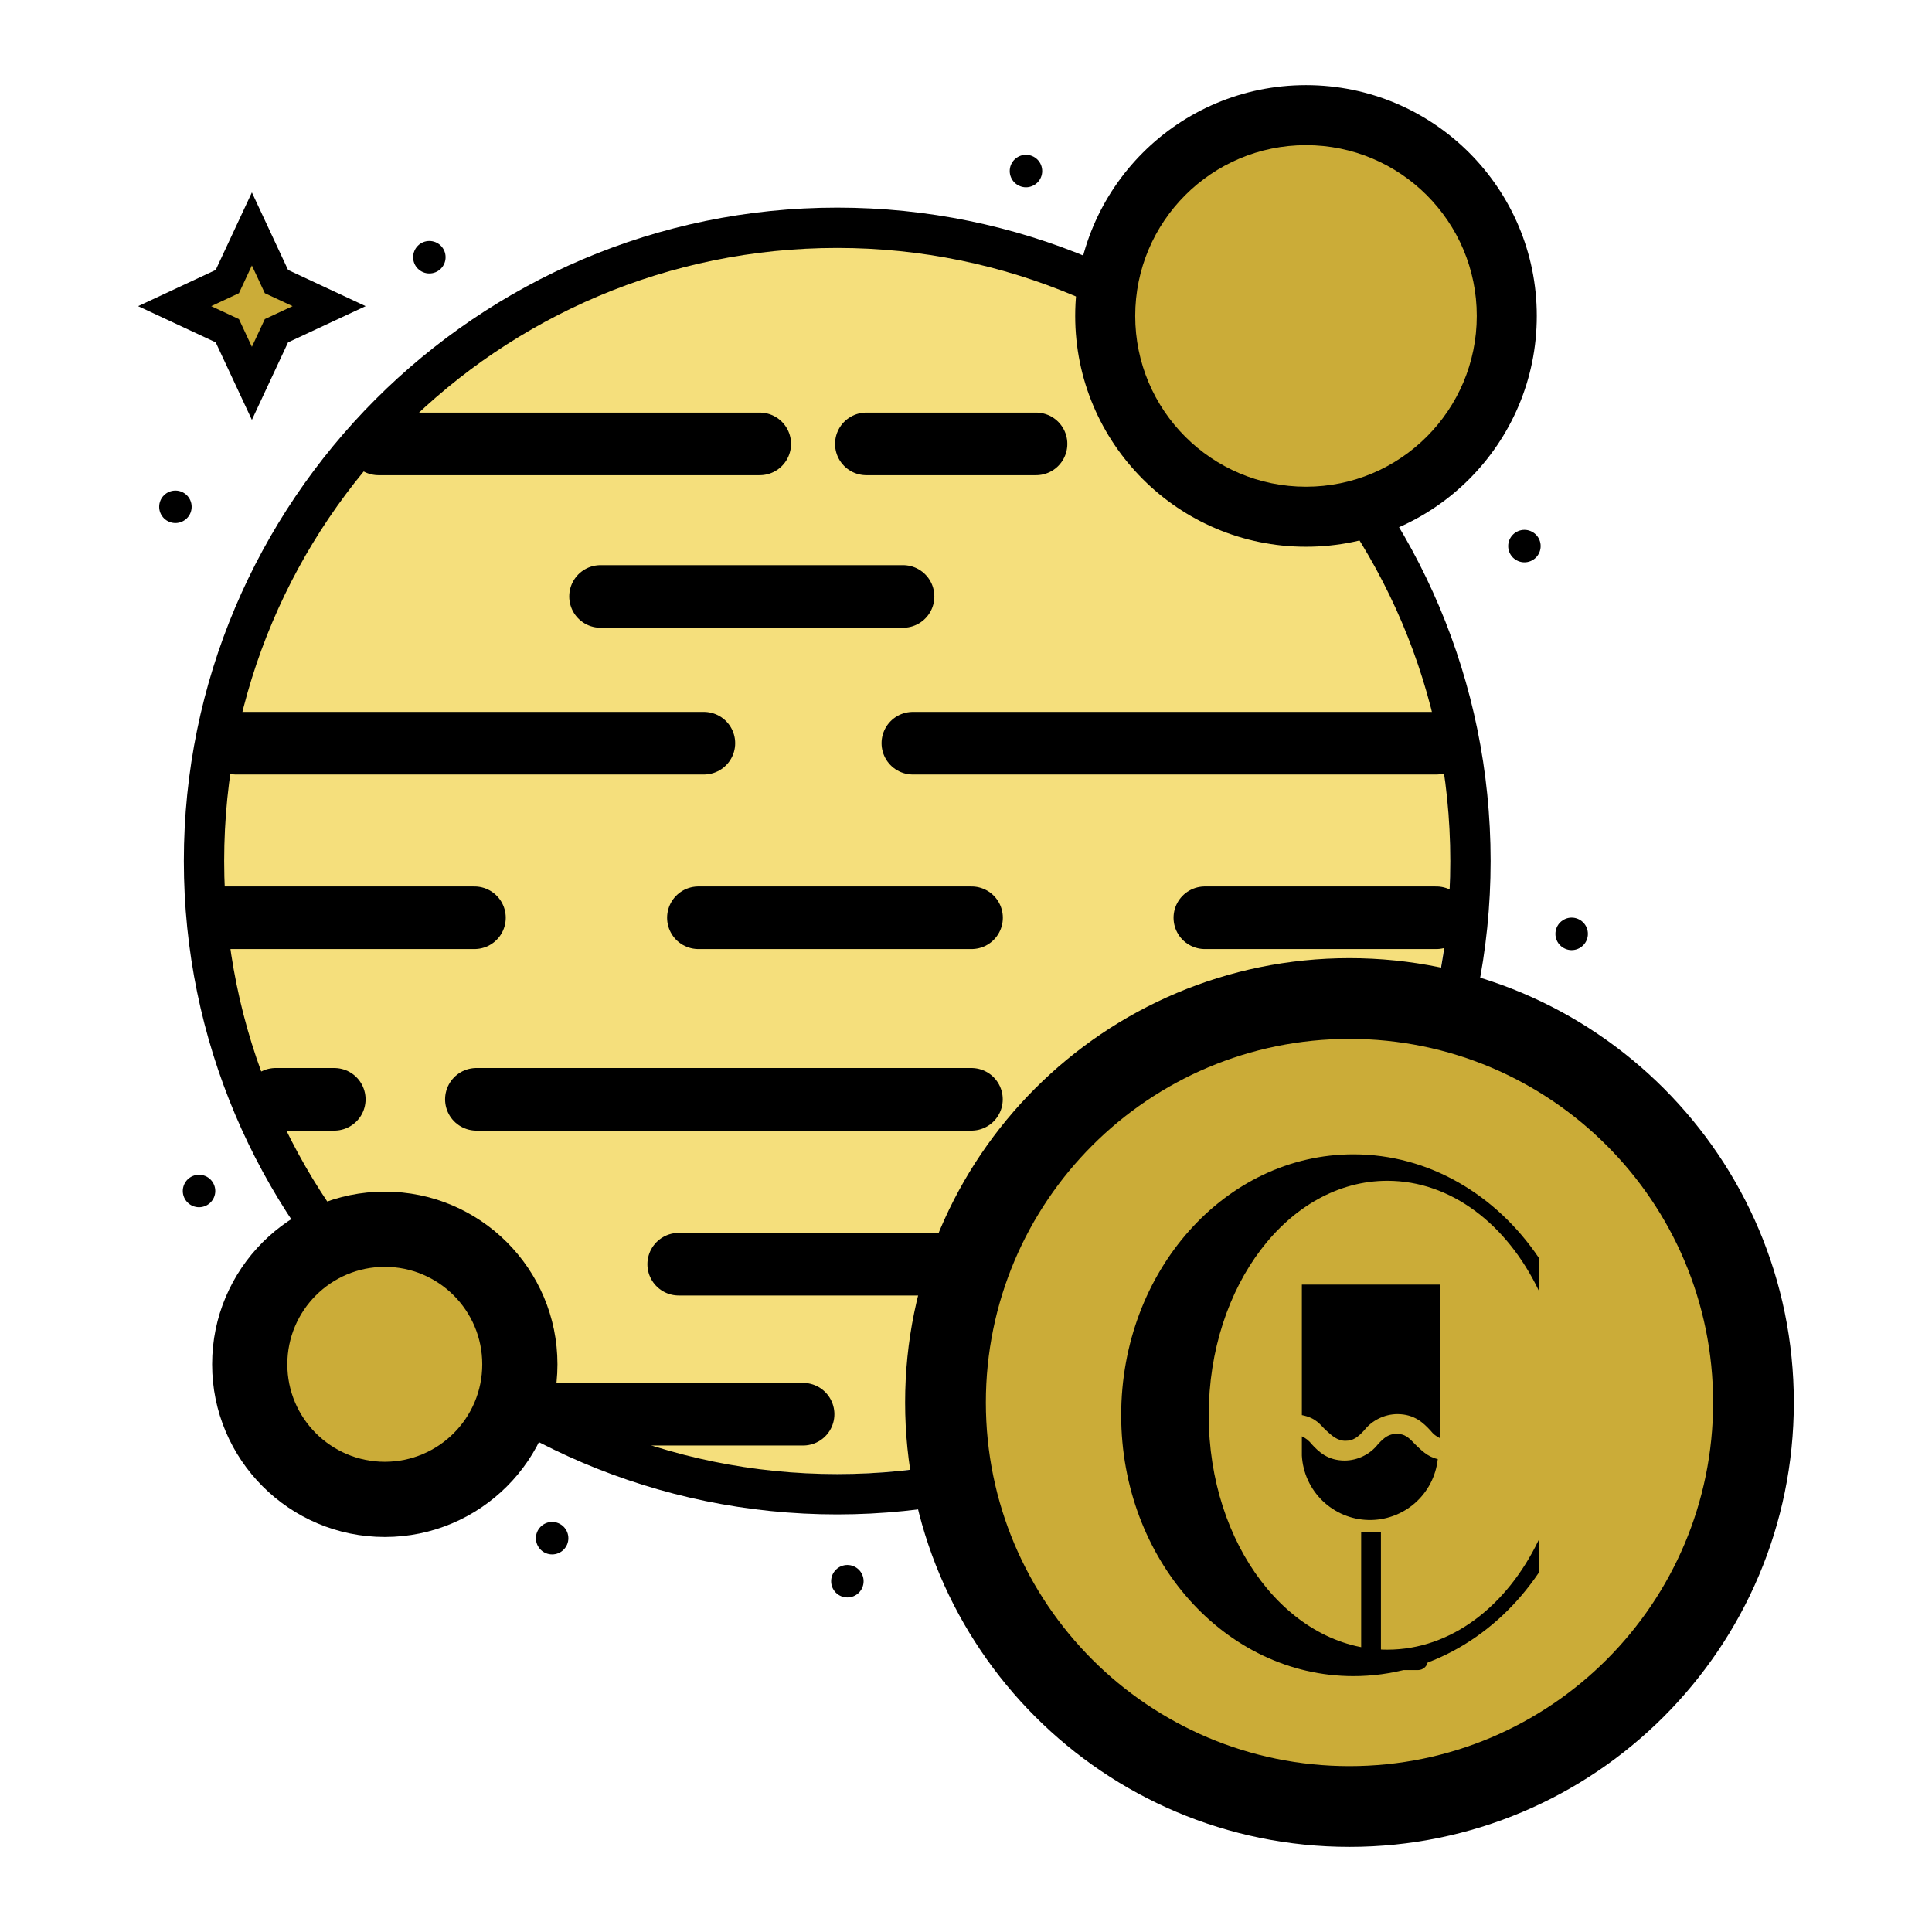 <svg xmlns="http://www.w3.org/2000/svg" xmlns:xlink="http://www.w3.org/1999/xlink" width="500" zoomAndPan="magnify" viewBox="0 0 375 375" height="500" preserveAspectRatio="xMidYMid meet" version="1.0"><defs><clipPath id="0094d61a3c"><path d="M 42.625 47.238 L 281.684 47.238 L 281.684 286.301 L 42.625 286.301 Z M 42.625 47.238 " clip-rule="nonzero"/></clipPath><clipPath id="a2d0f9b6a5"><path d="M 35.684 40.297 L 289.328 40.297 L 289.328 293.945 L 35.684 293.945 Z M 35.684 40.297 " clip-rule="nonzero"/></clipPath><clipPath id="a4dfa19fd3"><path d="M 41.172 231.297 L 108.203 231.297 L 108.203 298.328 L 41.172 298.328 Z M 41.172 231.297 " clip-rule="nonzero"/></clipPath><clipPath id="d160030b00"><path d="M 74.688 231.297 C 56.18 231.297 41.172 246.305 41.172 264.812 C 41.172 283.324 56.18 298.328 74.688 298.328 C 93.199 298.328 108.203 283.324 108.203 264.812 C 108.203 246.305 93.199 231.297 74.688 231.297 Z M 74.688 231.297 " clip-rule="nonzero"/></clipPath><clipPath id="e0f379cf38"><path d="M 55.77 245.895 L 93.605 245.895 L 93.605 283.73 L 55.77 283.73 Z M 55.77 245.895 " clip-rule="nonzero"/></clipPath><clipPath id="5c2fee9302"><path d="M 74.688 245.895 C 64.238 245.895 55.77 254.367 55.77 264.812 C 55.77 275.262 64.238 283.73 74.688 283.73 C 85.137 283.73 93.605 275.262 93.605 264.812 C 93.605 254.367 85.137 245.895 74.688 245.895 Z M 74.688 245.895 " clip-rule="nonzero"/></clipPath><clipPath id="80a8c9d5af"><path d="M 208.695 16.523 L 298.289 16.523 L 298.289 106.121 L 208.695 106.121 Z M 208.695 16.523 " clip-rule="nonzero"/></clipPath><clipPath id="6931dd03fa"><path d="M 253.492 16.523 C 228.75 16.523 208.695 36.582 208.695 61.32 C 208.695 86.062 228.75 106.121 253.492 106.121 C 278.234 106.121 298.289 86.062 298.289 61.32 C 298.289 36.582 278.234 16.523 253.492 16.523 Z M 253.492 16.523 " clip-rule="nonzero"/></clipPath><clipPath id="d5bb531b0e"><path d="M 220.344 28.172 L 286.641 28.172 L 286.641 94.473 L 220.344 94.473 Z M 220.344 28.172 " clip-rule="nonzero"/></clipPath><clipPath id="bcda3cbde2"><path d="M 253.492 28.172 C 235.184 28.172 220.344 43.016 220.344 61.32 C 220.344 79.629 235.184 94.473 253.492 94.473 C 271.801 94.473 286.641 79.629 286.641 61.32 C 286.641 43.016 271.801 28.172 253.492 28.172 Z M 253.492 28.172 " clip-rule="nonzero"/></clipPath><clipPath id="4a49451b9f"><path d="M 175.684 185.977 L 348.184 185.977 L 348.184 358.477 L 175.684 358.477 Z M 175.684 185.977 " clip-rule="nonzero"/></clipPath><clipPath id="c03b84da54"><path d="M 261.934 185.977 C 214.301 185.977 175.684 224.59 175.684 272.227 C 175.684 319.859 214.301 358.477 261.934 358.477 C 309.57 358.477 348.184 319.859 348.184 272.227 C 348.184 224.59 309.57 185.977 261.934 185.977 Z M 261.934 185.977 " clip-rule="nonzero"/></clipPath><clipPath id="7af2db1940"><path d="M 191.355 201.645 L 332.516 201.645 L 332.516 342.805 L 191.355 342.805 Z M 191.355 201.645 " clip-rule="nonzero"/></clipPath><clipPath id="18c4955d0f"><path d="M 261.934 201.645 C 222.953 201.645 191.355 233.246 191.355 272.227 C 191.355 311.207 222.953 342.805 261.934 342.805 C 300.914 342.805 332.516 311.207 332.516 272.227 C 332.516 233.246 300.914 201.645 261.934 201.645 Z M 261.934 201.645 " clip-rule="nonzero"/></clipPath><clipPath id="3a12017ff5"><path d="M 26.816 37.348 L 70.969 37.348 L 70.969 81.5 L 26.816 81.5 Z M 26.816 37.348 " clip-rule="nonzero"/></clipPath><clipPath id="352e916b47"><path d="M 48.891 37.348 L 55.914 52.398 L 70.969 59.426 L 55.914 66.449 L 48.891 81.5 L 41.867 66.449 L 26.816 59.426 L 41.867 52.398 Z M 48.891 37.348 " clip-rule="nonzero"/></clipPath><clipPath id="2f8bab1c0f"><path d="M 40.996 51.527 L 56.789 51.527 L 56.789 67.32 L 40.996 67.32 Z M 40.996 51.527 " clip-rule="nonzero"/></clipPath><clipPath id="125d826770"><path d="M 48.891 51.527 L 51.402 56.91 L 56.789 59.426 L 51.402 61.938 L 48.891 67.32 L 46.379 61.938 L 40.996 59.426 L 46.379 56.91 Z M 48.891 51.527 " clip-rule="nonzero"/></clipPath><clipPath id="78ae04a1f0"><path d="M 217.621 224.047 L 298.656 224.047 L 298.656 325.344 L 217.621 325.344 Z M 217.621 224.047 " clip-rule="nonzero"/></clipPath></defs><g clip-path="url(#0094d61a3c)"><path fill="#f5df7c" d="M 281.531 166.695 C 281.531 168.648 281.484 170.602 281.391 172.555 C 281.293 174.508 281.148 176.457 280.957 178.402 C 280.766 180.348 280.527 182.289 280.238 184.223 C 279.953 186.156 279.617 188.082 279.238 190 C 278.855 191.918 278.43 193.824 277.953 195.719 C 277.477 197.617 276.957 199.5 276.391 201.371 C 275.82 203.242 275.207 205.098 274.551 206.938 C 273.891 208.777 273.188 210.602 272.441 212.406 C 271.691 214.215 270.898 216 270.062 217.77 C 269.227 219.535 268.348 221.281 267.426 223.004 C 266.508 224.73 265.543 226.43 264.539 228.105 C 263.531 229.781 262.488 231.434 261.402 233.059 C 260.316 234.684 259.188 236.281 258.023 237.852 C 256.859 239.422 255.656 240.965 254.418 242.477 C 253.176 243.988 251.902 245.465 250.59 246.914 C 249.273 248.363 247.926 249.777 246.547 251.16 C 245.164 252.543 243.746 253.891 242.301 255.203 C 240.852 256.516 239.371 257.793 237.859 259.035 C 236.348 260.273 234.809 261.477 233.238 262.641 C 231.668 263.805 230.07 264.93 228.445 266.016 C 226.816 267.102 225.168 268.148 223.488 269.152 C 221.812 270.16 220.113 271.121 218.387 272.043 C 216.664 272.965 214.918 273.844 213.152 274.68 C 211.383 275.516 209.598 276.309 207.793 277.055 C 205.984 277.805 204.16 278.508 202.32 279.168 C 200.48 279.824 198.625 280.438 196.754 281.004 C 194.883 281.574 193 282.094 191.102 282.57 C 189.207 283.043 187.301 283.473 185.383 283.855 C 183.465 284.234 181.539 284.57 179.605 284.855 C 177.672 285.145 175.73 285.383 173.785 285.574 C 171.84 285.766 169.891 285.91 167.938 286.004 C 165.988 286.102 164.031 286.148 162.078 286.148 C 160.121 286.148 158.168 286.102 156.215 286.004 C 154.266 285.91 152.316 285.766 150.371 285.574 C 148.422 285.383 146.484 285.145 144.551 284.855 C 142.617 284.57 140.691 284.234 138.773 283.855 C 136.855 283.473 134.949 283.043 133.055 282.57 C 131.156 282.094 129.273 281.574 127.402 281.004 C 125.531 280.438 123.676 279.824 121.836 279.168 C 119.996 278.508 118.172 277.805 116.363 277.055 C 114.559 276.309 112.773 275.516 111.004 274.68 C 109.238 273.844 107.492 272.965 105.766 272.043 C 104.043 271.121 102.344 270.16 100.664 269.152 C 98.988 268.148 97.34 267.102 95.711 266.016 C 94.086 264.93 92.488 263.805 90.918 262.641 C 89.348 261.477 87.809 260.273 86.297 259.035 C 84.785 257.793 83.305 256.516 81.855 255.203 C 80.41 253.891 78.992 252.543 77.609 251.16 C 76.227 249.777 74.879 248.363 73.566 246.914 C 72.254 245.465 70.977 243.988 69.738 242.477 C 68.5 240.965 67.297 239.422 66.133 237.852 C 64.965 236.281 63.84 234.684 62.754 233.059 C 61.668 231.434 60.625 229.781 59.617 228.105 C 58.613 226.43 57.648 224.73 56.727 223.004 C 55.809 221.281 54.93 219.535 54.094 217.77 C 53.258 216 52.465 214.215 51.715 212.406 C 50.969 210.602 50.266 208.777 49.605 206.938 C 48.949 205.098 48.336 203.242 47.766 201.371 C 47.199 199.5 46.68 197.617 46.203 195.719 C 45.727 193.824 45.301 191.918 44.918 190 C 44.539 188.082 44.203 186.156 43.918 184.223 C 43.629 182.289 43.391 180.348 43.199 178.402 C 43.008 176.457 42.863 174.508 42.766 172.555 C 42.672 170.602 42.625 168.648 42.625 166.695 C 42.625 164.738 42.672 162.785 42.766 160.832 C 42.863 158.879 43.008 156.93 43.199 154.984 C 43.391 153.039 43.629 151.102 43.918 149.168 C 44.203 147.234 44.539 145.309 44.918 143.391 C 45.301 141.473 45.727 139.566 46.203 137.668 C 46.68 135.773 47.199 133.891 47.766 132.02 C 48.336 130.148 48.949 128.293 49.605 126.453 C 50.266 124.609 50.969 122.789 51.715 120.98 C 52.465 119.176 53.258 117.387 54.094 115.621 C 54.93 113.855 55.809 112.109 56.727 110.383 C 57.648 108.66 58.613 106.961 59.617 105.281 C 60.625 103.605 61.668 101.953 62.754 100.328 C 63.84 98.703 64.965 97.105 66.133 95.535 C 67.297 93.965 68.5 92.426 69.738 90.914 C 70.977 89.402 72.254 87.922 73.566 86.473 C 74.879 85.023 76.227 83.609 77.609 82.227 C 78.992 80.844 80.41 79.496 81.855 78.184 C 83.305 76.871 84.785 75.594 86.297 74.355 C 87.809 73.113 89.348 71.91 90.918 70.746 C 92.488 69.582 94.086 68.457 95.711 67.371 C 97.34 66.285 98.988 65.238 100.664 64.234 C 102.344 63.23 104.043 62.266 105.766 61.344 C 107.492 60.422 109.238 59.543 111.004 58.707 C 112.773 57.871 114.559 57.082 116.363 56.332 C 118.172 55.586 119.996 54.883 121.836 54.223 C 123.676 53.562 125.531 52.949 127.402 52.383 C 129.273 51.816 131.156 51.293 133.055 50.82 C 134.949 50.344 136.855 49.918 138.773 49.535 C 140.691 49.152 142.617 48.82 144.551 48.531 C 146.484 48.246 148.422 48.008 150.371 47.816 C 152.316 47.625 154.266 47.48 156.215 47.383 C 158.168 47.289 160.121 47.238 162.078 47.238 C 164.031 47.238 165.988 47.289 167.938 47.383 C 169.891 47.48 171.84 47.625 173.785 47.816 C 175.73 48.008 177.672 48.246 179.605 48.531 C 181.539 48.82 183.465 49.152 185.383 49.535 C 187.301 49.918 189.207 50.344 191.102 50.82 C 193 51.293 194.883 51.816 196.754 52.383 C 198.625 52.949 200.48 53.562 202.32 54.223 C 204.16 54.883 205.984 55.586 207.793 56.332 C 209.598 57.082 211.383 57.871 213.152 58.707 C 214.918 59.543 216.664 60.422 218.387 61.344 C 220.113 62.266 221.812 63.23 223.488 64.234 C 225.168 65.238 226.816 66.285 228.445 67.371 C 230.07 68.457 231.668 69.582 233.238 70.746 C 234.809 71.91 236.348 73.113 237.859 74.355 C 239.371 75.594 240.852 76.871 242.301 78.184 C 243.746 79.496 245.164 80.844 246.547 82.227 C 247.926 83.609 249.273 85.023 250.59 86.473 C 251.902 87.922 253.176 89.402 254.418 90.914 C 255.656 92.426 256.859 93.965 258.023 95.535 C 259.188 97.105 260.316 98.703 261.402 100.328 C 262.488 101.953 263.531 103.605 264.539 105.281 C 265.543 106.961 266.508 108.66 267.426 110.383 C 268.348 112.109 269.227 113.855 270.062 115.621 C 270.898 117.387 271.691 119.176 272.441 120.98 C 273.188 122.789 273.891 124.609 274.551 126.453 C 275.207 128.293 275.82 130.148 276.391 132.02 C 276.957 133.891 277.477 135.773 277.953 137.668 C 278.43 139.566 278.855 141.473 279.238 143.391 C 279.617 145.309 279.953 147.234 280.238 149.168 C 280.527 151.102 280.766 153.039 280.957 154.984 C 281.148 156.93 281.293 158.879 281.391 160.832 C 281.484 162.785 281.531 164.738 281.531 166.695 Z M 281.531 166.695 " fill-opacity="1" fill-rule="nonzero"/></g><g clip-path="url(#a2d0f9b6a5)"><path fill="#000000" d="M 162.508 293.945 C 92.441 293.945 35.684 236.797 35.684 167.121 C 35.684 97.449 92.441 40.297 162.508 40.297 C 232.574 40.297 289.328 97.055 289.328 167.121 C 289.328 237.188 232.18 293.945 162.508 293.945 Z M 162.508 48.125 C 96.746 48.125 43.512 101.363 43.512 167.121 C 43.512 232.883 96.746 286.117 162.508 286.117 C 228.266 286.117 281.5 232.883 281.5 167.121 C 281.5 101.363 227.875 48.125 162.508 48.125 Z M 162.508 48.125 " fill-opacity="1" fill-rule="nonzero"/></g><path stroke-linecap="round" transform="matrix(0.81, 0, 0, 0.81, 67.393, 80.087)" fill="none" stroke-linejoin="miter" d="M 7.498 7.499 L 98.857 7.499 " stroke="#000000" stroke-width="15" stroke-opacity="1" stroke-miterlimit="4"/><path stroke-linecap="round" transform="matrix(0.81, 0, 0, 0.81, 162.083, 80.087)" fill="none" stroke-linejoin="miter" d="M 7.5 7.499 L 48.163 7.499 " stroke="#000000" stroke-width="15" stroke-opacity="1" stroke-miterlimit="4"/><path stroke-linecap="round" transform="matrix(0.81, -0, 0, 0.81, 110.487, 109.695)" fill="none" stroke-linejoin="miter" d="M 7.502 7.501 L 79.994 7.501 " stroke="#000000" stroke-width="15" stroke-opacity="1" stroke-miterlimit="4"/><path stroke-linecap="round" transform="matrix(0.81, 0, 0, 0.81, 39.756, 138.181)" fill="none" stroke-linejoin="miter" d="M 7.502 7.499 L 119.588 7.499 " stroke="#000000" stroke-width="15" stroke-opacity="1" stroke-miterlimit="4"/><path stroke-linecap="round" transform="matrix(0.81, 0, 0, 0.81, 171.111, 138.181)" fill="none" stroke-linejoin="miter" d="M 7.498 7.499 L 132.898 7.499 " stroke="#000000" stroke-width="15" stroke-opacity="1" stroke-miterlimit="4"/><path stroke-linecap="round" transform="matrix(0.81, 0, 0, 0.81, 36.589, 172.063)" fill="none" stroke-linejoin="miter" d="M 7.501 7.499 L 68.521 7.499 " stroke="#000000" stroke-width="15" stroke-opacity="1" stroke-miterlimit="4"/><path stroke-linecap="round" transform="matrix(0.81, 0, -0, 0.81, 129.483, 172.063)" fill="none" stroke-linejoin="miter" d="M 7.502 7.499 L 72.956 7.499 " stroke="#000000" stroke-width="15" stroke-opacity="1" stroke-miterlimit="4"/><path stroke-linecap="round" transform="matrix(0.81, 0, 0, 0.81, 47.417, 207.302)" fill="none" stroke-linejoin="miter" d="M 7.502 7.499 L 21.563 7.499 " stroke="#000000" stroke-width="15" stroke-opacity="1" stroke-miterlimit="4"/><path stroke-linecap="round" transform="matrix(0.81, -0, 0, 0.81, 86.389, 207.302)" fill="none" stroke-linejoin="miter" d="M 7.502 7.499 L 126.134 7.499 " stroke="#000000" stroke-width="15" stroke-opacity="1" stroke-miterlimit="4"/><path stroke-linecap="round" transform="matrix(0.81, 0, 0, 0.81, 227.784, 172.063)" fill="none" stroke-linejoin="miter" d="M 7.502 7.499 L 62.964 7.499 " stroke="#000000" stroke-width="15" stroke-opacity="1" stroke-miterlimit="4"/><path stroke-linecap="round" transform="matrix(0.81, 0, 0, 0.81, 125.661, 239.306)" fill="none" stroke-linejoin="miter" d="M 7.5 7.499 L 155.107 7.499 " stroke="#000000" stroke-width="15" stroke-opacity="1" stroke-miterlimit="4"/><path stroke-linecap="round" transform="matrix(0.81, -0, 0, 0.81, 102.712, 268.421)" fill="none" stroke-linejoin="miter" d="M 7.499 7.502 L 65.641 7.502 " stroke="#000000" stroke-width="15" stroke-opacity="1" stroke-miterlimit="4"/><g clip-path="url(#a4dfa19fd3)"><g clip-path="url(#d160030b00)"><path fill="#000000" d="M 41.172 231.297 L 108.203 231.297 L 108.203 298.328 L 41.172 298.328 Z M 41.172 231.297 " fill-opacity="1" fill-rule="nonzero"/></g></g><g clip-path="url(#e0f379cf38)"><g clip-path="url(#5c2fee9302)"><path fill="#cbac38" d="M 55.77 245.895 L 93.605 245.895 L 93.605 283.73 L 55.77 283.73 Z M 55.77 245.895 " fill-opacity="1" fill-rule="nonzero"/></g></g><g clip-path="url(#80a8c9d5af)"><g clip-path="url(#6931dd03fa)"><path fill="#000000" d="M 208.695 16.523 L 298.289 16.523 L 298.289 106.121 L 208.695 106.121 Z M 208.695 16.523 " fill-opacity="1" fill-rule="nonzero"/></g></g><g clip-path="url(#d5bb531b0e)"><g clip-path="url(#bcda3cbde2)"><path fill="#cbac38" d="M 220.344 28.172 L 286.641 28.172 L 286.641 94.473 L 220.344 94.473 Z M 220.344 28.172 " fill-opacity="1" fill-rule="nonzero"/></g></g><g clip-path="url(#4a49451b9f)"><g clip-path="url(#c03b84da54)"><path fill="#000000" d="M 175.684 185.977 L 348.184 185.977 L 348.184 358.477 L 175.684 358.477 Z M 175.684 185.977 " fill-opacity="1" fill-rule="nonzero"/></g></g><g clip-path="url(#7af2db1940)"><g clip-path="url(#18c4955d0f)"><path fill="#cbac38" d="M 191.355 201.645 L 332.516 201.645 L 332.516 342.805 L 191.355 342.805 Z M 191.355 201.645 " fill-opacity="1" fill-rule="nonzero"/></g></g><path fill="#000000" d="M 40.859 228.941 C 41.156 229.238 41.383 229.578 41.543 229.965 C 41.703 230.352 41.785 230.754 41.785 231.172 C 41.785 231.59 41.703 231.992 41.543 232.379 C 41.383 232.762 41.156 233.105 40.859 233.398 C 40.566 233.695 40.227 233.922 39.84 234.082 C 39.453 234.242 39.051 234.324 38.633 234.324 C 38.215 234.324 37.812 234.242 37.426 234.082 C 37.039 233.922 36.699 233.695 36.406 233.398 C 36.109 233.105 35.883 232.762 35.723 232.379 C 35.562 231.992 35.48 231.59 35.48 231.172 C 35.48 230.754 35.562 230.352 35.723 229.965 C 35.883 229.578 36.109 229.238 36.406 228.941 C 36.699 228.648 37.039 228.422 37.426 228.262 C 37.812 228.102 38.215 228.02 38.633 228.02 C 39.051 228.02 39.453 228.102 39.84 228.262 C 40.227 228.422 40.566 228.648 40.859 228.941 Z M 40.859 228.941 " fill-opacity="1" fill-rule="nonzero"/><path fill="#000000" d="M 166.703 304.684 C 167 304.98 167.227 305.32 167.387 305.707 C 167.547 306.09 167.625 306.492 167.625 306.91 C 167.625 307.328 167.547 307.73 167.387 308.117 C 167.227 308.504 167 308.844 166.703 309.141 C 166.41 309.434 166.066 309.664 165.68 309.824 C 165.297 309.984 164.895 310.062 164.477 310.062 C 164.059 310.062 163.656 309.984 163.27 309.824 C 162.883 309.664 162.543 309.434 162.246 309.141 C 161.953 308.844 161.723 308.504 161.562 308.117 C 161.402 307.73 161.324 307.328 161.324 306.91 C 161.324 306.492 161.402 306.09 161.562 305.707 C 161.723 305.32 161.953 304.98 162.246 304.684 C 162.543 304.387 162.883 304.16 163.27 304 C 163.656 303.84 164.059 303.762 164.477 303.762 C 164.895 303.762 165.297 303.84 165.68 304 C 166.066 304.16 166.406 304.387 166.703 304.684 Z M 166.703 304.684 " fill-opacity="1" fill-rule="nonzero"/><path fill="#000000" d="M 307.285 179.039 C 307.582 179.332 307.809 179.672 307.969 180.059 C 308.129 180.445 308.207 180.848 308.207 181.266 C 308.207 181.684 308.129 182.086 307.969 182.473 C 307.809 182.859 307.582 183.199 307.285 183.492 C 306.988 183.789 306.648 184.016 306.262 184.176 C 305.875 184.336 305.473 184.418 305.055 184.418 C 304.637 184.418 304.238 184.336 303.852 184.176 C 303.465 184.016 303.125 183.789 302.828 183.492 C 302.531 183.199 302.305 182.859 302.145 182.473 C 301.984 182.086 301.906 181.684 301.906 181.266 C 301.906 180.848 301.984 180.445 302.145 180.059 C 302.305 179.672 302.531 179.332 302.828 179.039 C 303.125 178.742 303.465 178.516 303.852 178.355 C 304.238 178.195 304.637 178.113 305.055 178.113 C 305.473 178.113 305.875 178.195 306.262 178.355 C 306.648 178.516 306.988 178.742 307.285 179.039 Z M 307.285 179.039 " fill-opacity="1" fill-rule="nonzero"/><path fill="#000000" d="M 36.277 96.141 C 36.574 96.434 36.801 96.777 36.961 97.164 C 37.121 97.547 37.199 97.949 37.199 98.367 C 37.199 98.785 37.121 99.188 36.961 99.574 C 36.801 99.961 36.574 100.301 36.277 100.598 C 35.98 100.891 35.641 101.121 35.254 101.281 C 34.867 101.441 34.469 101.52 34.051 101.52 C 33.633 101.52 33.23 101.441 32.844 101.281 C 32.457 101.121 32.117 100.891 31.82 100.598 C 31.527 100.301 31.297 99.961 31.137 99.574 C 30.977 99.188 30.898 98.785 30.898 98.367 C 30.898 97.949 30.977 97.547 31.137 97.164 C 31.297 96.777 31.523 96.434 31.82 96.141 C 32.117 95.844 32.457 95.617 32.844 95.457 C 33.23 95.297 33.633 95.219 34.051 95.219 C 34.469 95.219 34.867 95.297 35.254 95.457 C 35.641 95.617 35.98 95.844 36.277 96.141 Z M 36.277 96.141 " fill-opacity="1" fill-rule="nonzero"/><path fill="#000000" d="M 85.566 47.695 C 85.859 47.992 86.09 48.332 86.25 48.719 C 86.41 49.105 86.488 49.508 86.488 49.926 C 86.488 50.344 86.41 50.742 86.25 51.129 C 86.09 51.516 85.859 51.855 85.566 52.152 C 85.27 52.449 84.93 52.676 84.543 52.836 C 84.156 52.996 83.754 53.074 83.336 53.074 C 82.918 53.074 82.52 52.996 82.133 52.836 C 81.746 52.676 81.406 52.449 81.109 52.152 C 80.812 51.855 80.586 51.516 80.426 51.129 C 80.266 50.742 80.188 50.344 80.188 49.926 C 80.188 49.508 80.266 49.105 80.426 48.719 C 80.586 48.332 80.812 47.992 81.109 47.695 C 81.406 47.398 81.746 47.172 82.133 47.012 C 82.516 46.852 82.918 46.773 83.336 46.773 C 83.754 46.773 84.156 46.852 84.543 47.012 C 84.93 47.172 85.27 47.398 85.566 47.695 Z M 85.566 47.695 " fill-opacity="1" fill-rule="nonzero"/><path fill="#000000" d="M 298.117 103.766 C 298.414 104.059 298.641 104.402 298.801 104.785 C 298.961 105.172 299.039 105.574 299.039 105.992 C 299.039 106.41 298.961 106.812 298.801 107.199 C 298.641 107.586 298.414 107.926 298.117 108.223 C 297.82 108.516 297.48 108.742 297.094 108.902 C 296.711 109.062 296.309 109.145 295.891 109.145 C 295.473 109.145 295.07 109.062 294.684 108.902 C 294.297 108.742 293.957 108.516 293.66 108.223 C 293.367 107.926 293.137 107.586 292.977 107.199 C 292.816 106.812 292.738 106.41 292.738 105.992 C 292.738 105.574 292.816 105.172 292.977 104.785 C 293.137 104.402 293.367 104.059 293.66 103.766 C 293.957 103.469 294.297 103.242 294.684 103.082 C 295.07 102.922 295.473 102.84 295.891 102.84 C 296.309 102.84 296.711 102.922 297.094 103.082 C 297.48 103.242 297.82 103.469 298.117 103.766 Z M 298.117 103.766 " fill-opacity="1" fill-rule="nonzero"/><g clip-path="url(#3a12017ff5)"><g clip-path="url(#352e916b47)"><path fill="#000000" d="M 26.816 37.348 L 70.969 37.348 L 70.969 81.5 L 26.816 81.5 Z M 26.816 37.348 " fill-opacity="1" fill-rule="nonzero"/></g></g><g clip-path="url(#2f8bab1c0f)"><g clip-path="url(#125d826770)"><path fill="#cbac38" d="M 40.996 51.527 L 56.789 51.527 L 56.789 67.32 L 40.996 67.32 Z M 40.996 51.527 " fill-opacity="1" fill-rule="nonzero"/></g></g><path fill="#000000" d="M 109.398 296.332 C 109.691 296.629 109.922 296.969 110.082 297.355 C 110.238 297.742 110.32 298.145 110.32 298.562 C 110.32 298.98 110.242 299.383 110.082 299.766 C 109.922 300.152 109.691 300.492 109.398 300.789 C 109.102 301.086 108.762 301.312 108.375 301.473 C 107.988 301.633 107.586 301.711 107.168 301.711 C 106.75 301.711 106.348 301.633 105.965 301.473 C 105.578 301.312 105.234 301.086 104.941 300.789 C 104.645 300.492 104.418 300.152 104.258 299.766 C 104.098 299.383 104.016 298.98 104.016 298.562 C 104.016 298.145 104.098 297.742 104.258 297.355 C 104.418 296.969 104.645 296.629 104.941 296.332 C 105.234 296.039 105.578 295.809 105.961 295.648 C 106.348 295.488 106.75 295.41 107.168 295.41 C 107.586 295.41 107.988 295.488 108.375 295.648 C 108.762 295.809 109.102 296.039 109.398 296.332 Z M 109.398 296.332 " fill-opacity="1" fill-rule="nonzero"/><path fill="#000000" d="M 201.367 30.969 C 201.664 31.266 201.891 31.605 202.051 31.992 C 202.211 32.379 202.289 32.781 202.289 33.199 C 202.289 33.617 202.211 34.02 202.051 34.406 C 201.891 34.789 201.664 35.133 201.367 35.426 C 201.07 35.723 200.73 35.949 200.344 36.109 C 199.957 36.27 199.555 36.352 199.137 36.352 C 198.723 36.352 198.32 36.27 197.934 36.109 C 197.547 35.949 197.207 35.723 196.91 35.426 C 196.613 35.133 196.387 34.789 196.227 34.406 C 196.066 34.02 195.988 33.617 195.988 33.199 C 195.988 32.781 196.066 32.379 196.227 31.992 C 196.387 31.605 196.613 31.266 196.91 30.969 C 197.207 30.676 197.547 30.449 197.934 30.289 C 198.32 30.129 198.719 30.047 199.137 30.047 C 199.555 30.047 199.957 30.129 200.344 30.289 C 200.73 30.445 201.07 30.676 201.367 30.969 Z M 201.367 30.969 " fill-opacity="1" fill-rule="nonzero"/><g clip-path="url(#78ae04a1f0)"><path fill="#000000" d="M 269.289 229.188 C 281.664 229.188 292.52 237.676 298.656 250.465 L 298.656 244.102 C 290.414 231.918 277.371 224.055 262.707 224.055 C 237.812 224.055 217.621 246.727 217.621 274.695 C 217.621 302.66 237.812 325.332 262.707 325.332 C 277.371 325.332 290.414 317.473 298.656 305.289 L 298.656 298.922 C 292.52 311.715 281.664 320.199 269.289 320.199 C 250.148 320.199 234.613 299.832 234.613 274.695 C 234.613 249.559 250.129 229.188 269.289 229.188 Z M 269.289 229.188 " fill-opacity="1" fill-rule="nonzero"/></g><path fill="#000000" d="M 252.691 249.344 L 252.691 274.668 C 255.57 275.242 256.242 276.586 257.395 277.641 C 258.543 278.695 259.602 279.656 261.137 279.656 C 262.668 279.656 263.531 278.984 264.777 277.641 C 265.559 276.656 266.508 275.887 267.637 275.332 C 268.762 274.777 269.953 274.492 271.207 274.477 C 274.562 274.477 276.289 276.203 277.633 277.641 C 278.145 278.312 278.785 278.824 279.551 279.176 L 279.551 249.344 Z M 271.109 278.312 C 269.574 278.312 268.711 278.984 267.465 280.328 C 266.688 281.312 265.734 282.082 264.609 282.633 C 263.48 283.188 262.293 283.473 261.039 283.492 C 257.68 283.492 255.953 281.766 254.613 280.328 C 254.098 279.656 253.461 279.145 252.691 278.793 L 252.691 282.531 C 252.738 283.355 252.859 284.168 253.059 284.965 C 253.254 285.766 253.523 286.543 253.867 287.289 C 254.211 288.039 254.617 288.75 255.094 289.426 C 255.566 290.098 256.102 290.723 256.691 291.297 C 257.285 291.871 257.922 292.383 258.609 292.836 C 259.297 293.293 260.02 293.68 260.781 294 C 261.539 294.316 262.324 294.562 263.129 294.738 C 263.934 294.91 264.75 295.008 265.57 295.027 C 266.395 295.051 267.215 294.992 268.027 294.863 C 268.84 294.73 269.637 294.523 270.41 294.242 C 271.184 293.965 271.926 293.613 272.637 293.195 C 273.348 292.777 274.012 292.297 274.633 291.754 C 275.25 291.211 275.816 290.613 276.324 289.965 C 276.832 289.316 277.277 288.629 277.656 287.898 C 278.035 287.168 278.344 286.406 278.582 285.617 C 278.82 284.828 278.984 284.023 279.07 283.207 C 276.961 282.727 275.812 281.383 274.66 280.328 C 273.414 278.984 272.645 278.312 271.109 278.312 Z M 264.203 297.305 L 264.203 320.328 L 257.008 320.328 C 256.754 320.328 256.512 320.375 256.273 320.473 C 256.039 320.57 255.832 320.707 255.652 320.887 C 255.473 321.066 255.336 321.277 255.238 321.512 C 255.141 321.746 255.09 321.992 255.09 322.246 C 255.09 322.5 255.141 322.742 255.238 322.98 C 255.336 323.215 255.473 323.422 255.652 323.602 C 255.832 323.781 256.039 323.918 256.273 324.016 C 256.512 324.113 256.754 324.164 257.008 324.164 L 275.234 324.164 C 275.488 324.164 275.734 324.113 275.969 324.016 C 276.203 323.918 276.41 323.781 276.59 323.602 C 276.77 323.422 276.91 323.215 277.008 322.98 C 277.105 322.742 277.152 322.5 277.152 322.246 C 277.152 321.992 277.105 321.746 277.008 321.512 C 276.91 321.277 276.77 321.066 276.59 320.887 C 276.41 320.707 276.203 320.57 275.969 320.473 C 275.734 320.375 275.488 320.328 275.234 320.328 L 268.039 320.328 L 268.039 297.305 Z M 264.203 297.305 " fill-opacity="1" fill-rule="nonzero"/></svg>
